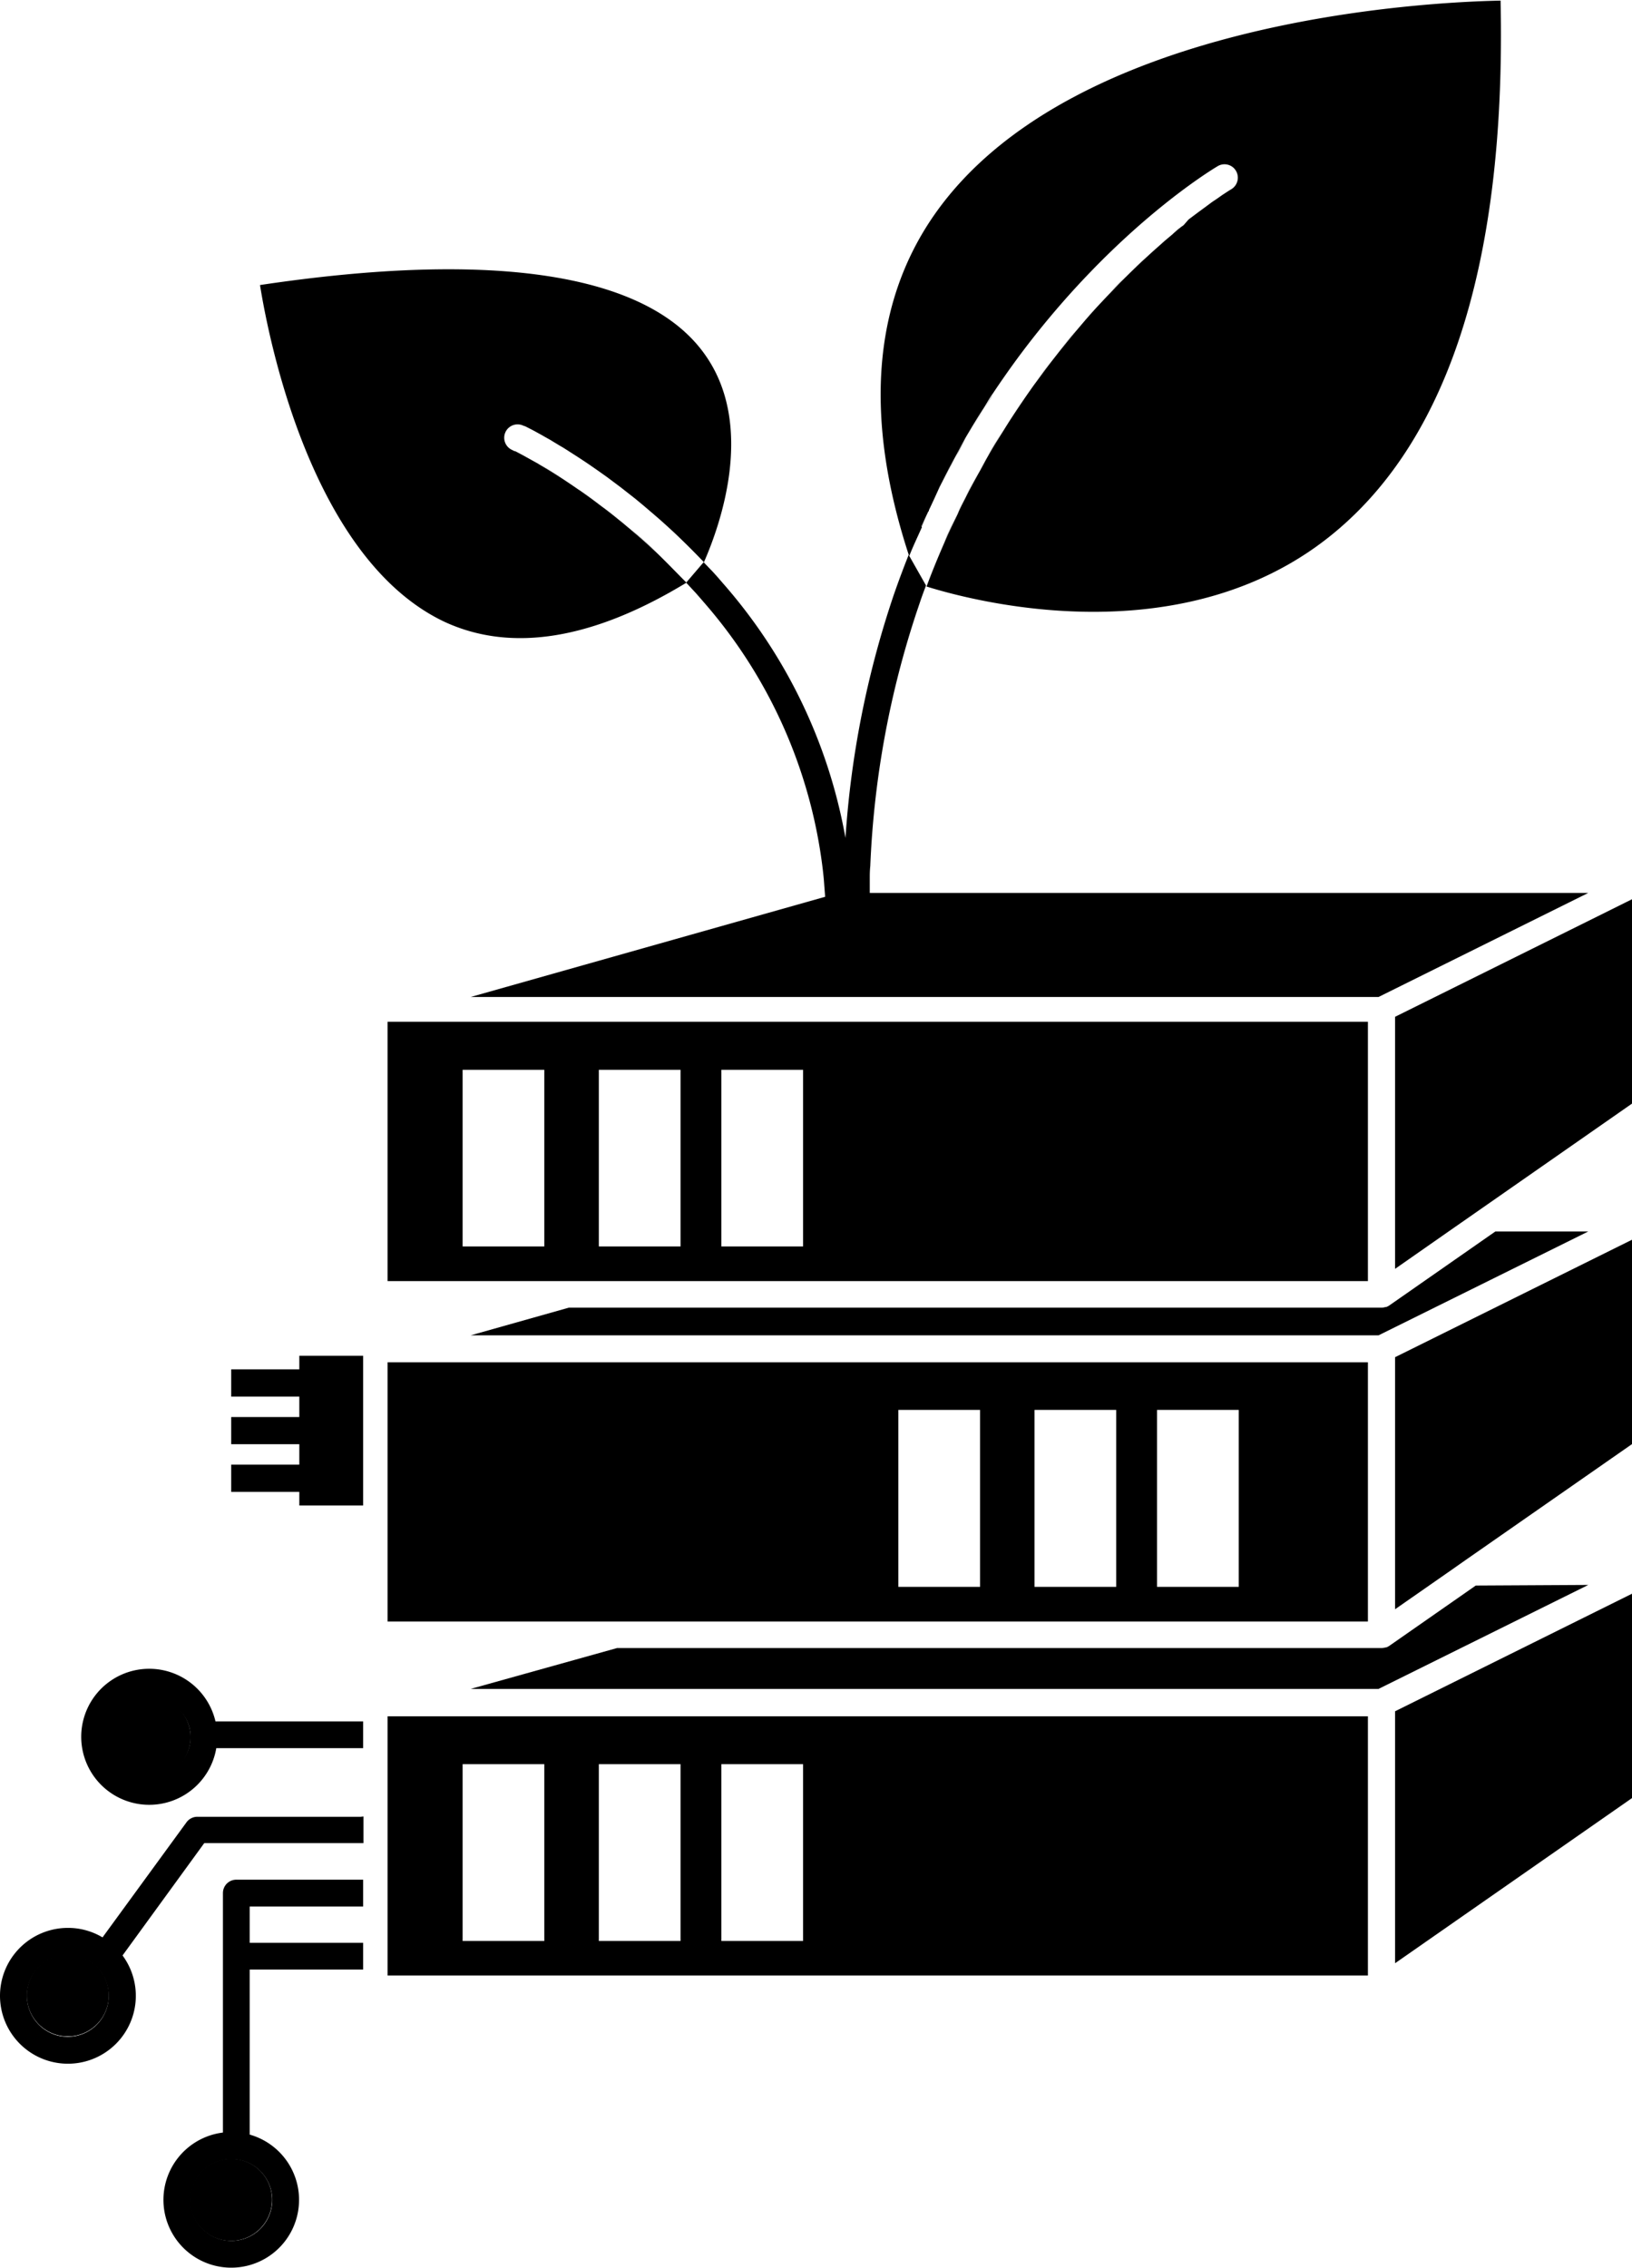 <svg id="Layer_1" data-name="Layer 1" xmlns="http://www.w3.org/2000/svg" viewBox="0 0 159.81 222.05"><path d="M158.05,137.39h96V112h-96Zm32.69-20.69h8V134h-8V116.7Zm-12,0h8V134h-8Zm-13.34,0h8V134h-8Z" transform="translate(-120.1 -11.95)"/><path d="M158.05,203.49v1.89h96V180h-96Zm32.69-18.8h8V202h-8Zm-12,0h8V202h-8Zm-13.34,0h8V202h-8Z" transform="translate(-120.1 -11.95)"/><path d="M158.05,170.72h96V145.34h-96ZM233.4,150h8v17.33h-8V150Zm-12,0h8v17.33h-8V150Zm-13.33,0h8v17.33h-8V150Z" transform="translate(-120.1 -11.95)"/><path d="M138.56,180.82a4,4,0,1,0,.1,2.07,3.55,3.55,0,0,0,.1-.86A4,4,0,0,0,138.56,180.82Z" transform="translate(-120.1 -11.95)"/><path d="M142.74,223.33a4,4,0,1,0,4,4A4,4,0,0,0,142.74,223.33Z" transform="translate(-120.1 -11.95)"/><path d="M126.74,203.33a4,4,0,1,0,4,4A4,4,0,0,0,126.74,203.33Z" transform="translate(-120.1 -11.95)"/><path d="M275.63,132.53h-9.1l-10.38,7.24h0a1.2,1.2,0,0,1-.32.16l-.07,0a1.35,1.35,0,0,1-.35.06H175.8l-9.61,2.71h88.9Z" transform="translate(-120.1 -11.95)"/><polygon points="156.47 89.71 136.61 99.56 136.61 117.96 136.61 119.27 136.61 120.58 136.61 124.24 141.85 120.58 143.73 119.27 145.61 117.96 159.81 108.06 159.81 88.05 159.81 88.05 156.47 89.71"/><path d="M264.61,167.2l-8.46,5.9h0a1.2,1.2,0,0,1-.32.16l-.07,0a1.35,1.35,0,0,1-.35.06H180.52l-14.33,4h88.9l20.54-10.18Z" transform="translate(-120.1 -11.95)"/><polygon points="136.61 192.23 159.81 176.06 159.81 156.05 136.61 167.56 136.61 192.23"/><polygon points="136.61 152.63 136.61 153.94 136.61 155.25 136.61 157.57 139.94 155.25 141.82 153.94 143.69 152.63 159.81 141.4 159.81 121.39 136.61 132.89 136.61 152.63"/><path d="M126.74,203.33a4,4,0,1,0,4,4A4,4,0,0,0,126.74,203.33Z" transform="translate(-120.1 -11.95)"/><path d="M138.71,227.36a4,4,0,1,0,4-4A4,4,0,0,0,138.71,227.36Z" transform="translate(-120.1 -11.95)"/><path d="M134.74,178a4,4,0,1,0,3.92,4.89,3.55,3.55,0,0,0,.1-.86,4.08,4.08,0,0,0-4-4Z" transform="translate(-120.1 -11.95)"/><polygon points="35.52 132.75 35.33 132.75 29.31 132.75 29.31 134.08 22.64 134.08 22.64 136.75 29.31 136.75 29.31 138.75 22.64 138.75 22.64 141.41 29.31 141.41 29.31 143.41 22.64 143.41 22.64 146.08 29.31 146.08 29.31 147.41 35.33 147.41 35.56 147.41 35.56 132.75 35.52 132.75"/><path d="M155.43,180.5H141.2a6.66,6.66,0,1,0,.08,2.62h14.38V180.5Zm-16.77,2.39a3.76,3.76,0,1,1,.1-.86A3.55,3.55,0,0,1,138.66,182.89Z" transform="translate(-120.1 -11.95)"/><path d="M155.43,189.84h-16a1.32,1.32,0,0,0-1.06.53l-8.23,11.28a6.57,6.57,0,0,0-3.38-.93,6.65,6.65,0,1,0,5.34,2.7l8-11h15.59v-2.61Zm-28.69,21.54a4,4,0,1,1,4-4A4,4,0,0,1,126.74,211.38Z" transform="translate(-120.1 -11.95)"/><path d="M155.43,202.18H144.55v-3.55h11.11V196H143.24a1.31,1.31,0,0,0-1.31,1.31v23.45a6.64,6.64,0,1,0,2.62.2V204.8h11.11v-2.62Zm-8.67,25.18a4,4,0,1,1-4-4A4,4,0,0,1,146.76,227.36Z" transform="translate(-120.1 -11.95)"/><path d="M176.69,59.81c-1.43-1-2.7-1.79-3.73-2.39C174,58,175.26,58.82,176.69,59.81Z" transform="translate(-120.1 -11.95)"/><path d="M179,61.49c-.75-.57-1.48-1.11-2.18-1.59C177.53,60.38,178.26,60.92,179,61.49Z" transform="translate(-120.1 -11.95)"/><path d="M172.79,57.31l-1.26-.7Z" transform="translate(-120.1 -11.95)"/><path d="M171.37,56.52l-.81-.43Z" transform="translate(-120.1 -11.95)"/><path d="M212.54,65.08c.42-1,.87-1.9,1.31-2.82C213.41,63.18,213,64.11,212.54,65.08Z" transform="translate(-120.1 -11.95)"/><path d="M181.61,63.56c-.78-.66-1.55-1.28-2.3-1.85C180.05,62.28,180.83,62.9,181.61,63.56Z" transform="translate(-120.1 -11.95)"/><path d="M184.39,66c-.83-.78-1.65-1.51-2.47-2.2C182.74,64.51,183.56,65.24,184.39,66Z" transform="translate(-120.1 -11.95)"/><path d="M171.28,53.53l.13.06Z" transform="translate(-120.1 -11.95)"/><path d="M173.15,54.51l.33.19Z" transform="translate(-120.1 -11.95)"/><path d="M170.49,56.06l-.3-.15Z" transform="translate(-120.1 -11.95)"/><path d="M174.92,55.55l.36.21Z" transform="translate(-120.1 -11.95)"/><path d="M172.46,54.13l.29.16Z" transform="translate(-120.1 -11.95)"/><path d="M174,55l.36.22Z" transform="translate(-120.1 -11.95)"/><path d="M171.92,53.85l.22.11Z" transform="translate(-120.1 -11.95)"/><path d="M228.59,40.82c.49-.52,1-1,1.44-1.49C229.56,39.8,229.08,40.3,228.59,40.82Z" transform="translate(-120.1 -11.95)"/><path d="M171.46,53.62l.23.11Z" transform="translate(-120.1 -11.95)"/><path d="M218.28,54.17c-.49.79-1,1.59-1.47,2.43C217.3,55.76,217.79,55,218.28,54.17Z" transform="translate(-120.1 -11.95)"/><path d="M216,58.06c-.48.86-.95,1.72-1.4,2.62C215.06,59.78,215.53,58.92,216,58.06Z" transform="translate(-120.1 -11.95)"/><path d="M239.84,31.09l-.57.4Z" transform="translate(-120.1 -11.95)"/><path d="M237.55,32.73l-1,.75Z" transform="translate(-120.1 -11.95)"/><path d="M238.85,31.77l-.78.58Z" transform="translate(-120.1 -11.95)"/><path d="M240.48,30.67l-.29.19Z" transform="translate(-120.1 -11.95)"/><path d="M214.72,54.83c.59-1,1.19-2,1.78-2.9C215.91,52.87,215.31,53.81,214.72,54.83Z" transform="translate(-120.1 -11.95)"/><path d="M210.32,63.46l.05,0c.24-.56.48-1.13.73-1.68C210.85,62.38,210.57,62.89,210.32,63.46Z" transform="translate(-120.1 -11.95)"/><path d="M212.14,59.65c.51-1,1-2,1.56-3C213.17,57.65,212.65,58.63,212.14,59.65Z" transform="translate(-120.1 -11.95)"/><path d="M217.37,50.54c.89-1.33,1.78-2.6,2.65-3.77C219.15,47.94,218.26,49.2,217.37,50.54Z" transform="translate(-120.1 -11.95)"/><path d="M236,34l-1.13.93C235.24,34.57,235.63,34.24,236,34Z" transform="translate(-120.1 -11.95)"/><path d="M220.63,50.59c-.5.73-1,1.47-1.51,2.25C219.62,52.06,220.13,51.32,220.63,50.59Z" transform="translate(-120.1 -11.95)"/><path d="M225.41,44.36c-.51.6-1,1.22-1.53,1.87C224.4,45.58,224.91,45,225.41,44.36Z" transform="translate(-120.1 -11.95)"/><path d="M223,47.33c-.51.66-1,1.34-1.53,2.05C222,48.67,222.51,48,223,47.33Z" transform="translate(-120.1 -11.95)"/><path d="M234.18,35.46l-1.27,1.13Z" transform="translate(-120.1 -11.95)"/><path d="M227.76,41.7q-.75.81-1.5,1.68Q227,42.51,227.76,41.7Z" transform="translate(-120.1 -11.95)"/><path d="M232.19,37.25l-1.38,1.31C231.28,38.11,231.74,37.66,232.19,37.25Z" transform="translate(-120.1 -11.95)"/><path d="M176,56.2l.28.18Z" transform="translate(-120.1 -11.95)"/><path d="M183.16,61.45l.62.53Z" transform="translate(-120.1 -11.95)"/><path d="M181.73,60.29l.6.47Z" transform="translate(-120.1 -11.95)"/><path d="M184.63,62.71l.65.58Z" transform="translate(-120.1 -11.95)"/><path d="M186.31,64.24l-.19-.18a1.62,1.62,0,0,0,.19.18Z" transform="translate(-120.1 -11.95)"/><path d="M180.38,59.25l.52.39Z" transform="translate(-120.1 -11.95)"/><path d="M179.13,58.33l.41.29Z" transform="translate(-120.1 -11.95)"/><path d="M210.32,63.46c.25-.57.53-1.08.78-1.64.35-.73.68-1.46,1-2.17.51-1,1-2,1.56-3,.34-.63.67-1.26,1-1.86.59-1,1.19-2,1.78-2.9.29-.46.58-1,.87-1.39.89-1.34,1.78-2.6,2.65-3.77,9.38-12.57,19-18.28,19.38-18.51a1.3,1.3,0,0,1,1.79.46,1.32,1.32,0,0,1-.46,1.8l-.25.15-.29.19-.35.23-.57.4-.42.28-.78.58-.52.38-1,.75L236,34c-.36.28-.75.61-1.13.93l-.68.57-1.27,1.13-.72.66c-.45.41-.91.86-1.38,1.31l-.78.77c-.47.47-.95,1-1.44,1.49l-.83.88q-.75.81-1.5,1.68l-.85,1c-.5.6-1,1.22-1.53,1.87l-.86,1.1c-.51.66-1,1.34-1.53,2.05-.29.39-.57.8-.86,1.21-.5.73-1,1.47-1.51,2.25-.28.43-.56.88-.84,1.33-.49.79-1,1.59-1.47,2.43-.27.47-.53,1-.8,1.46-.48.86-.95,1.72-1.4,2.62-.26.51-.51,1-.76,1.58-.44.92-.89,1.85-1.31,2.82-.6,1.38-1.18,2.78-1.72,4.24,5,1.56,23.82,6.33,38.15-3.9,12.56-9,18.63-27,18.06-53.47-7.08.14-42,1.79-55.41,20.92-6.09,8.7-6.93,20-2.5,33.48.39-1,.83-1.9,1.25-2.85Z" transform="translate(-120.1 -11.95)"/><path d="M187.32,69c-1-1-1.95-2-2.93-2.94-.83-.78-1.65-1.51-2.47-2.2a3.88,3.88,0,0,0-.31-.26c-.78-.66-1.56-1.28-2.3-1.85l-.3-.22c-.75-.57-1.48-1.11-2.18-1.59l-.14-.09c-1.43-1-2.7-1.79-3.73-2.39l-.17-.11-1.26-.7-.16-.09-.81-.43-.07,0-.3-.15a1.31,1.31,0,0,1,1.09-2.38l.13.06.05,0,.23.11.23.12.22.11.32.17.29.16.4.22.33.19.5.28.36.22.58.35.36.21.69.44.28.18c.88.56,1.85,1.21,2.88,1.95l.41.29.84.63.52.39.83.65.6.47.83.69.62.53c.28.23.56.48.85.73l.65.58.84.77.19.18h0c.9.86,1.81,1.76,2.72,2.72,1.65-3.76,5-13.34.15-20.26-5.57-8-20.64-10.32-43.62-6.88.87,5.43,5.11,26.9,18.12,33C170.22,75.86,178.18,74.56,187.32,69Z" transform="translate(-120.1 -11.95)"/><path d="M188.22,70c.29.33.58.66.87,1A48.51,48.51,0,0,1,200.67,97.1c.05.44.1.88.13,1.33s.07.88.1,1.33l-34.71,9.81h88.9l20.54-10.19H205.27c0-.44,0-.88,0-1.31s0-.88.05-1.31a90.81,90.81,0,0,1,4.58-25l.42-1.24c.15-.42.3-.83.46-1.24l-1.7-3c-.25.62-.49,1.25-.73,1.89s-.47,1.28-.7,1.94A93.28,93.28,0,0,0,202.89,94a51.41,51.41,0,0,0-12-24.94c-.31-.36-.62-.72-.94-1.07L189,67l-1.71,2Z" transform="translate(-120.1 -11.95)"/><path d="M226.26,43.38l-.85,1Z" transform="translate(-120.1 -11.95)"/><path d="M230,39.33l.78-.77Z" transform="translate(-120.1 -11.95)"/><path d="M214.61,60.68c-.26.51-.51,1-.76,1.58C214.1,61.73,214.35,61.19,214.61,60.68Z" transform="translate(-120.1 -11.95)"/><path d="M223.88,46.23l-.86,1.1Z" transform="translate(-120.1 -11.95)"/><path d="M216.81,56.6c-.27.47-.53,1-.8,1.46C216.28,57.57,216.54,57.07,216.81,56.6Z" transform="translate(-120.1 -11.95)"/><path d="M221.49,49.38c-.29.39-.57.8-.86,1.21C220.92,50.18,221.2,49.77,221.49,49.38Z" transform="translate(-120.1 -11.95)"/><path d="M213.7,56.69c.34-.63.68-1.26,1-1.86C214.37,55.43,214,56.06,213.7,56.69Z" transform="translate(-120.1 -11.95)"/><path d="M219.12,52.84c-.28.43-.56.88-.84,1.33C218.56,53.72,218.84,53.27,219.12,52.84Z" transform="translate(-120.1 -11.95)"/><path d="M239.27,31.49l-.42.28Z" transform="translate(-120.1 -11.95)"/><path d="M236.59,33.48,236,34Z" transform="translate(-120.1 -11.95)"/><path d="M211.1,61.82c.34-.73.69-1.46,1-2.17C211.78,60.36,211.45,61.09,211.1,61.82Z" transform="translate(-120.1 -11.95)"/><path d="M232.91,36.59l-.72.66Z" transform="translate(-120.1 -11.95)"/><path d="M234.86,34.89l-.68.57Z" transform="translate(-120.1 -11.95)"/><path d="M216.5,51.93c.29-.46.58-1,.87-1.39C217.08,51,216.79,51.47,216.5,51.93Z" transform="translate(-120.1 -11.95)"/><path d="M240.73,30.52l-.25.15Z" transform="translate(-120.1 -11.95)"/><path d="M228.59,40.82l-.83.88Z" transform="translate(-120.1 -11.95)"/><path d="M240.19,30.86l-.35.23Z" transform="translate(-120.1 -11.95)"/><path d="M238.07,32.35l-.52.38Z" transform="translate(-120.1 -11.95)"/><path d="M176.83,59.9l-.14-.09Z" transform="translate(-120.1 -11.95)"/><path d="M172.14,54l.32.17Z" transform="translate(-120.1 -11.95)"/><path d="M171.69,53.73l.23.12Z" transform="translate(-120.1 -11.95)"/><path d="M172.75,54.29l.4.22Z" transform="translate(-120.1 -11.95)"/><path d="M182.33,60.76l.83.69Z" transform="translate(-120.1 -11.95)"/><path d="M171.41,53.59l.05,0Z" transform="translate(-120.1 -11.95)"/><path d="M176.25,56.38c.88.56,1.85,1.22,2.88,1.95C178.1,57.59,177.13,56.94,176.25,56.38Z" transform="translate(-120.1 -11.95)"/><path d="M170.56,56.09l-.07,0Z" transform="translate(-120.1 -11.95)"/><path d="M174.34,55.2l.58.35Z" transform="translate(-120.1 -11.95)"/><path d="M179.54,58.62l.84.63Z" transform="translate(-120.1 -11.95)"/><path d="M173.48,54.7l.5.28Z" transform="translate(-120.1 -11.95)"/><path d="M180.9,59.64l.83.65Z" transform="translate(-120.1 -11.95)"/><path d="M181.92,63.82a3.88,3.88,0,0,0-.31-.26A3.88,3.88,0,0,1,181.92,63.82Z" transform="translate(-120.1 -11.95)"/><path d="M175.28,55.76l.69.44Z" transform="translate(-120.1 -11.95)"/><path d="M179.31,61.71l-.3-.22Z" transform="translate(-120.1 -11.95)"/><path d="M173,57.42l-.17-.11Z" transform="translate(-120.1 -11.95)"/><path d="M171.53,56.61l-.16-.09Z" transform="translate(-120.1 -11.95)"/><path d="M183.78,62c.28.23.56.48.85.73C184.34,62.46,184.06,62.21,183.78,62Z" transform="translate(-120.1 -11.95)"/><path d="M185.28,63.29l.84.77Z" transform="translate(-120.1 -11.95)"/></svg>
